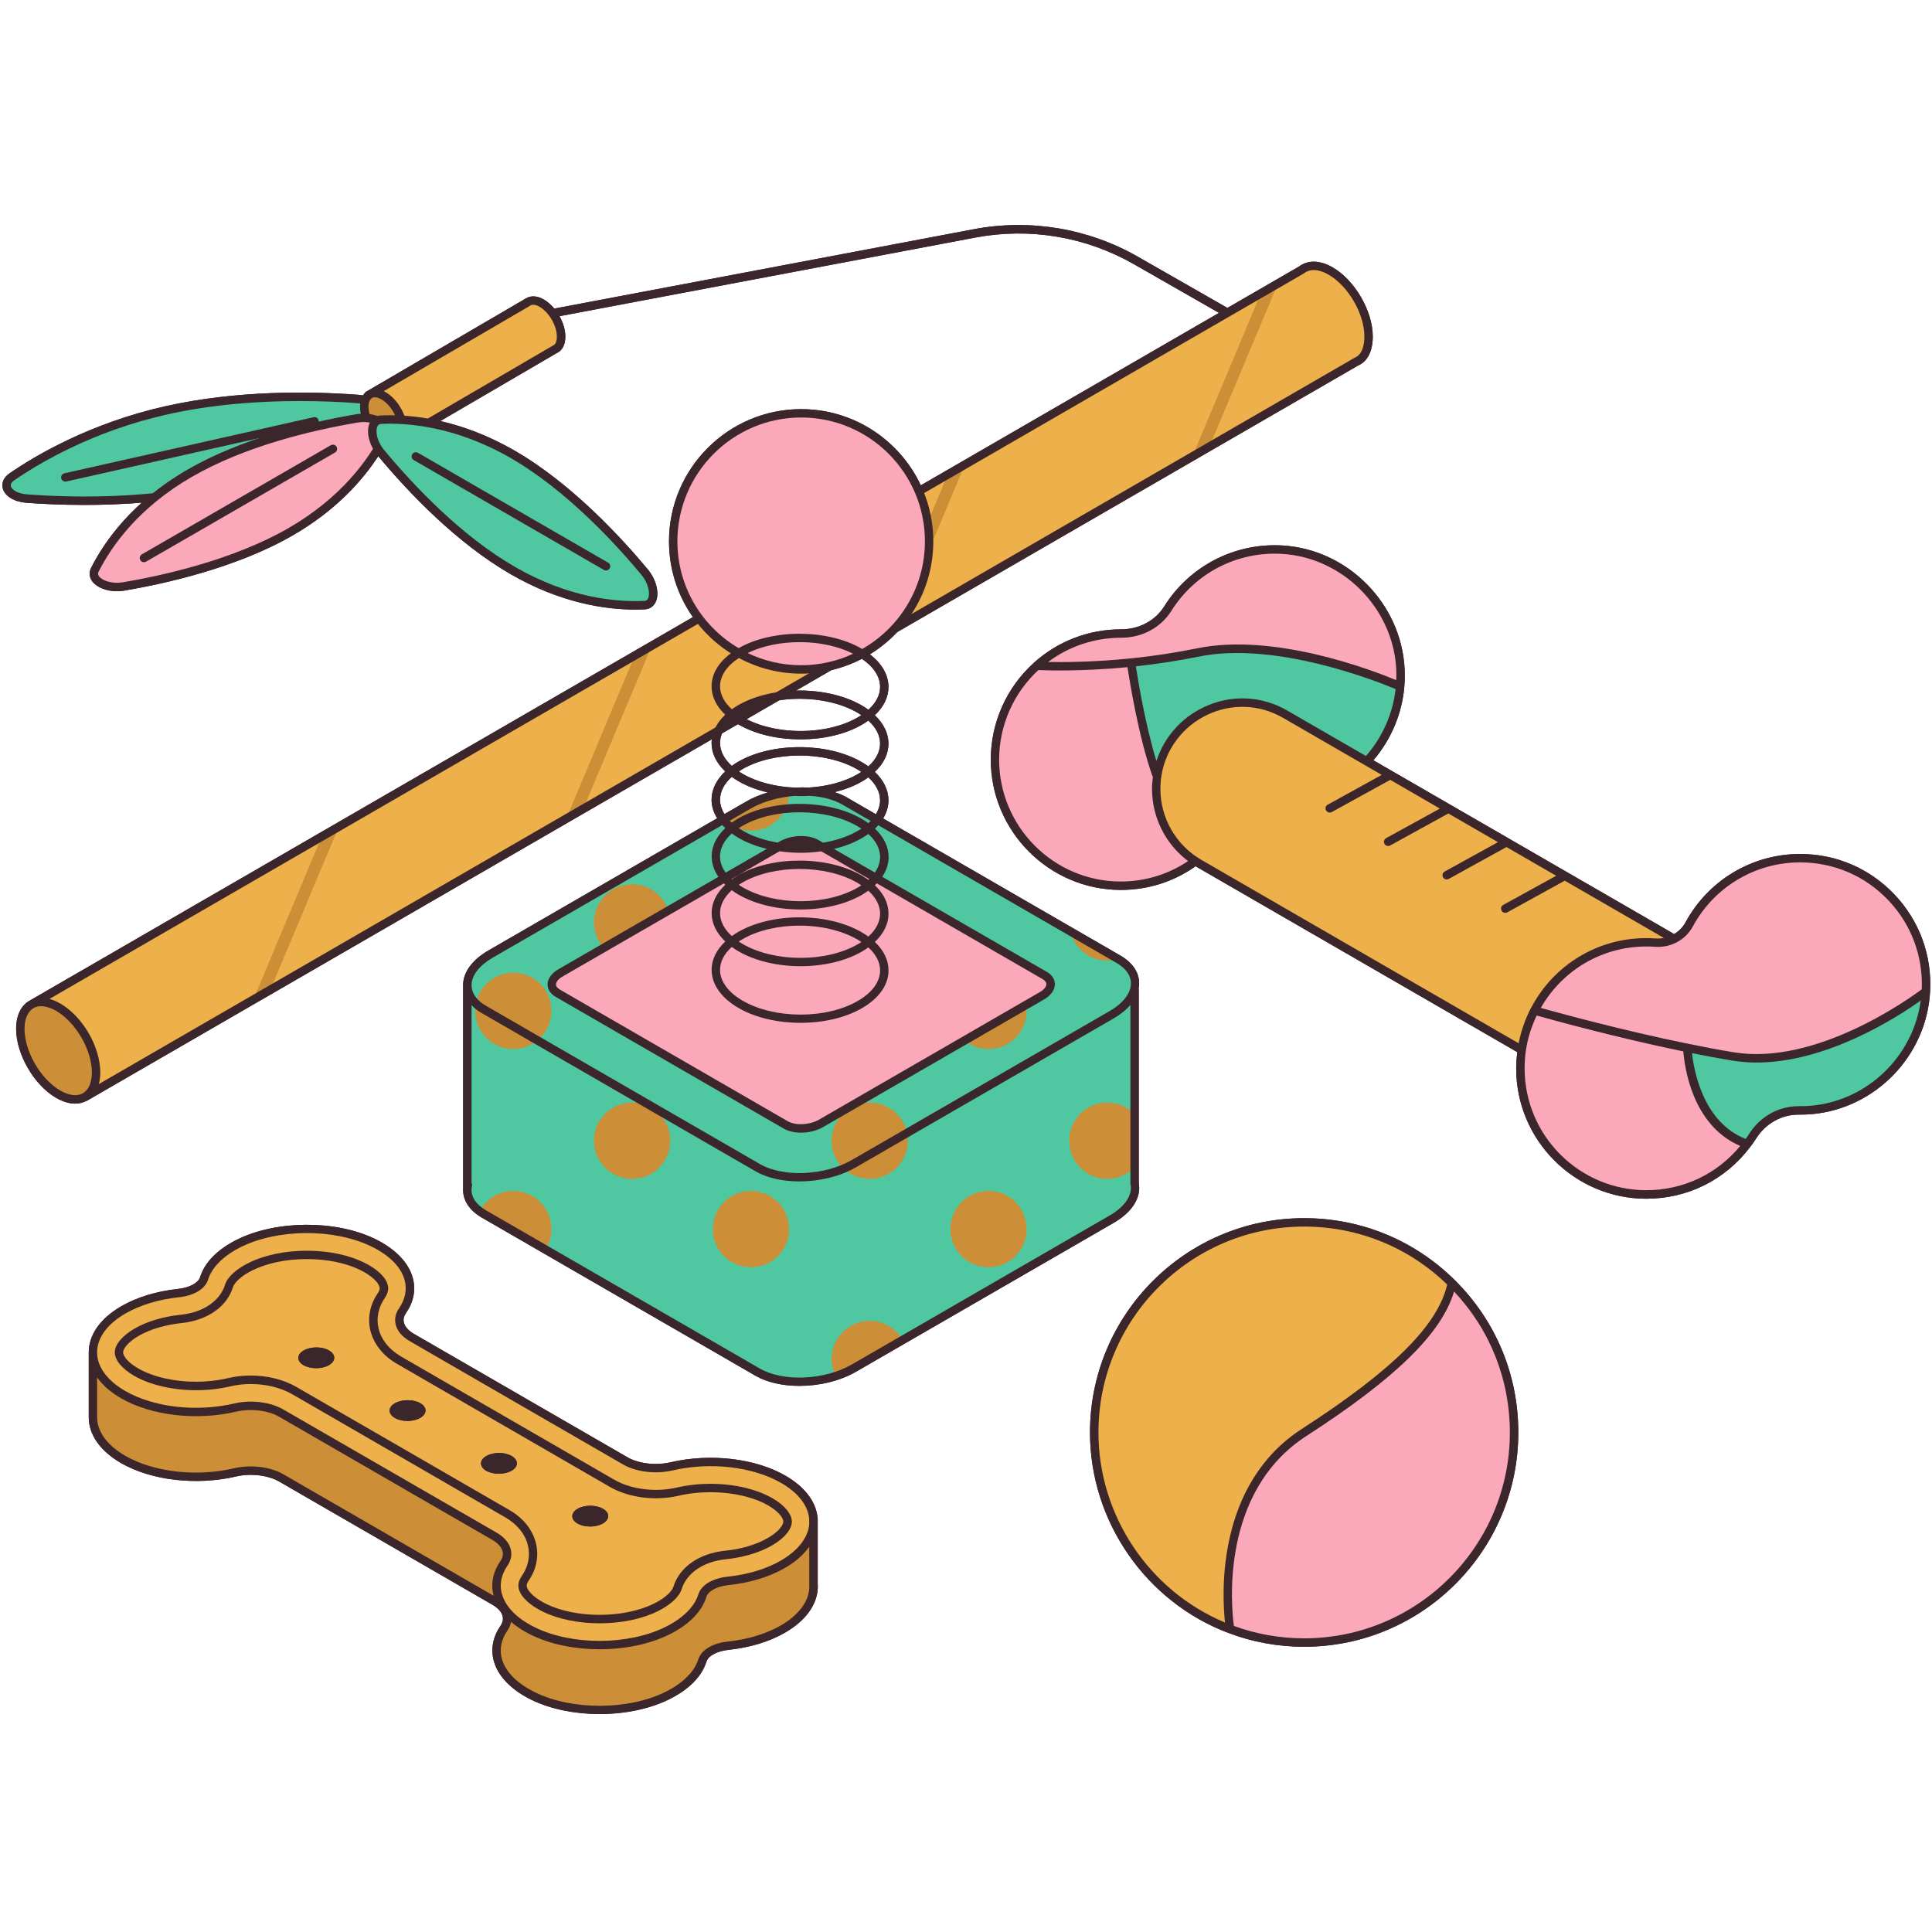 <svg xmlns="http://www.w3.org/2000/svg" xmlns:xlink="http://www.w3.org/1999/xlink" width="400" zoomAndPan="magnify" viewBox="0 0 300 300" height="400" preserveAspectRatio="xMidYMid meet" version="1.0"><defs><clipPath id="882bec6c24"><path d="M 13 190 L 127 190 L 127 266.316 L 13 266.316 Z M 13 190 " clip-rule="nonzero"/></clipPath><clipPath id="179f0d82ce"><path d="M 13 190 L 127 190 L 127 266.316 L 13 266.316 Z M 13 190 " clip-rule="nonzero"/></clipPath></defs><path fill="#3b272b" d="M 294.203 138.93 C 290.34 134.848 285.129 132.605 279.516 132.605 C 272.09 132.605 265.277 136.672 261.727 143.215 C 261.32 143.977 260.703 144.594 259.957 145.035 L 213.258 118.055 C 216 114.852 217.707 110.836 218.062 106.637 C 218.062 106.625 218.062 106.609 218.062 106.602 C 218.062 106.602 218.062 106.602 218.062 106.594 C 218.137 105.672 218.156 104.742 218.105 103.828 C 217.582 93.707 209.266 85.305 199.164 84.703 C 191.75 84.25 184.723 87.875 180.789 94.148 C 179.383 96.387 176.887 97.723 174.055 97.723 C 169.062 97.723 164.273 99.559 160.566 102.891 C 160.551 102.906 160.543 102.914 160.531 102.93 C 156.285 106.754 153.848 112.23 153.848 117.953 C 153.848 129.062 162.875 138.137 173.961 138.188 C 173.992 138.188 174.02 138.188 174.051 138.188 C 178.258 138.188 182.258 136.91 185.66 134.508 C 185.738 134.559 185.812 134.609 185.891 134.652 L 235.602 163.371 C 235.5 164.207 235.434 165.039 235.434 165.906 C 235.434 177.059 244.508 186.137 255.645 186.137 C 262.047 186.137 267.91 183.207 271.758 178.109 C 271.762 178.105 271.762 178.105 271.762 178.098 C 271.777 178.082 271.785 178.066 271.801 178.055 C 272.105 177.668 272.402 177.238 272.707 176.762 C 274.172 174.453 276.633 173.078 279.273 173.078 C 279.289 173.078 279.305 173.078 279.324 173.078 C 280.027 173.086 280.734 173.059 281.465 172.992 C 291.305 172.055 299.152 163.895 299.703 153.996 C 300.016 148.355 298.055 143.012 294.203 138.93 Z M 294.203 138.93 " fill-opacity="1" fill-rule="nonzero"/><path fill="#3b272b" d="M 176.82 183.672 C 176.82 183.66 176.828 183.652 176.828 183.637 L 176.828 153.664 C 176.828 153.613 176.812 153.566 176.801 153.523 C 177.199 151.527 176.199 149.668 173.984 148.383 L 137.133 127.086 C 137.672 126.199 137.961 125.258 137.961 124.27 C 137.961 122.672 137.215 121.16 135.84 119.859 C 137.215 118.57 137.961 117.059 137.961 115.469 C 137.961 113.871 137.215 112.359 135.84 111.059 C 137.215 109.77 137.961 108.258 137.961 106.668 C 137.961 104.793 136.938 103.035 135.074 101.605 C 136.633 100.648 138.055 99.484 139.312 98.156 L 210.879 56.77 C 212.352 56.137 213.164 54.531 213.164 52.25 C 213.164 48.316 210.379 43.508 206.953 41.535 C 205.145 40.488 203.418 40.352 202.055 41.156 L 201.719 41.383 L 190.594 47.816 L 176.676 39.855 C 168.984 35.457 159.949 33.945 151.242 35.586 L 86.066 47.918 C 85.594 47.352 85.059 46.863 84.469 46.523 C 83.461 45.926 82.445 45.855 81.656 46.34 L 57.215 60.617 L 56.844 60.828 C 56.742 60.887 56.668 60.973 56.617 61.066 C 56.523 61.168 56.445 61.285 56.371 61.402 C 56.125 61.352 55.871 61.312 55.602 61.301 C 48.047 60.738 36.711 60.602 25.645 63.086 C 13.953 65.727 5.492 70.738 1.488 73.496 C 0.582 74.121 0.195 74.98 0.434 75.852 C 0.77 77.062 2.215 77.934 4.121 78.074 C 6.406 78.246 9.508 78.406 13.098 78.406 C 15.836 78.406 18.859 78.305 22.023 78.051 C 18.027 81.645 15.586 85.332 14.137 88.195 C 13.797 88.879 13.859 89.633 14.324 90.266 C 15.027 91.223 16.547 91.805 18.164 91.805 C 18.535 91.805 18.91 91.773 19.289 91.711 C 25.254 90.707 36.582 88.262 45.48 83.125 C 52.117 79.285 56.227 74.695 58.738 70.84 C 63.492 76.539 70.879 84.297 79.289 89.16 C 86.988 93.605 93.867 94.664 98.672 94.664 C 99.18 94.664 99.668 94.648 100.129 94.629 C 100.898 94.594 101.523 94.156 101.844 93.438 C 102.43 92.102 101.91 90.004 100.602 88.434 C 96.727 83.766 88.891 75.16 79.941 69.996 C 75.77 67.586 71.852 66.18 68.375 65.387 L 86.453 54.828 C 86.973 54.598 87.785 53.965 87.785 52.242 C 87.785 51.215 87.438 50.102 86.879 49.102 L 151.48 36.887 C 159.883 35.297 168.598 36.762 176.031 41.004 L 189.289 48.586 L 142.988 75.363 C 139.711 68.387 132.621 63.535 124.414 63.535 C 113.098 63.535 103.891 72.75 103.891 84.07 C 103.891 88.441 105.27 92.492 107.605 95.828 L 4.773 155.281 L 4.719 155.316 C 3.309 156.031 2.504 157.629 2.504 159.754 C 2.504 163.684 5.281 168.488 8.707 170.473 C 9.746 171.066 10.754 171.371 11.676 171.371 C 12.285 171.371 12.859 171.234 13.375 170.965 C 13.441 170.953 13.504 170.922 13.57 170.887 L 13.621 170.855 L 110.531 114.809 C 110.508 114.996 110.492 115.191 110.492 115.383 C 110.492 116.977 111.242 118.488 112.613 119.789 C 111.242 121.082 110.492 122.59 110.492 124.184 C 110.492 125.191 110.797 126.156 111.363 127.062 L 75.895 147.562 C 73.402 148.992 71.988 150.867 71.914 152.805 C 71.914 152.82 71.914 152.828 71.914 152.844 L 71.914 184.574 C 71.914 184.582 71.914 184.582 71.914 184.582 C 71.836 186.352 72.867 187.949 74.82 189.074 L 117.32 213.633 C 119.145 214.688 121.582 215.203 124.129 215.203 C 127.191 215.203 130.406 214.461 132.918 213.008 L 172.918 189.895 C 175.82 188.227 177.266 185.91 176.82 183.672 Z M 123.453 122.301 C 120.5 122.184 117.598 121.48 115.34 120.172 C 115.125 120.051 114.922 119.91 114.719 119.781 C 114.898 119.656 115.078 119.543 115.281 119.426 C 117.73 118.016 120.938 117.312 124.152 117.312 C 127.395 117.312 130.645 118.031 133.129 119.461 C 133.344 119.586 133.547 119.723 133.75 119.855 C 133.57 119.977 133.391 120.094 133.188 120.211 C 131.066 121.43 128.375 122.121 125.602 122.285 C 124.891 122.25 124.172 122.258 123.453 122.301 Z M 136.66 124.27 C 136.66 125.008 136.43 125.742 136.008 126.434 L 131.496 123.824 C 130.922 123.492 130.277 123.223 129.594 123 C 131.141 122.621 132.582 122.074 133.84 121.352 C 134.195 121.145 134.52 120.93 134.832 120.703 C 136.016 121.777 136.66 123.004 136.66 124.27 Z M 136.66 106.66 C 136.66 107.922 136.016 109.145 134.84 110.211 C 134.516 109.973 134.164 109.738 133.781 109.52 C 130.98 107.902 127.266 107.148 123.605 107.234 L 129.113 104.047 C 130.77 103.652 132.359 103.066 133.832 102.297 C 135.66 103.547 136.66 105.07 136.66 106.66 Z M 120.996 108.746 C 122.031 108.59 123.09 108.504 124.156 108.504 C 127.402 108.504 130.652 109.223 133.137 110.652 C 133.352 110.777 133.555 110.914 133.758 111.047 C 133.578 111.168 133.395 111.285 133.191 111.402 C 128.477 114.125 120.895 114.211 115.93 111.672 Z M 111.809 115.367 C 111.809 114.859 111.914 114.363 112.113 113.879 L 114.594 112.441 C 114.621 112.461 114.66 112.477 114.688 112.5 C 117.344 114.039 120.836 114.801 124.316 114.801 C 127.773 114.801 131.219 114.047 133.84 112.527 C 134.195 112.324 134.52 112.105 134.832 111.883 C 136.016 112.957 136.66 114.184 136.66 115.453 C 136.66 116.719 136.016 117.938 134.84 119.004 C 134.516 118.766 134.164 118.531 133.781 118.316 C 128.484 115.258 119.891 115.242 114.629 118.277 C 114.273 118.48 113.949 118.699 113.637 118.926 C 112.445 117.863 111.809 116.637 111.809 115.367 Z M 113.629 120.625 C 113.953 120.863 114.305 121.094 114.688 121.312 C 116.023 122.09 117.578 122.664 119.23 123.051 C 118.039 123.406 116.91 123.863 115.895 124.449 L 112.496 126.41 C 112.055 125.699 111.809 124.945 111.809 124.176 C 111.809 122.91 112.445 121.691 113.629 120.625 Z M 113.629 120.625 " fill-opacity="1" fill-rule="nonzero"/><path fill="#3b272b" d="M 202.504 189.156 C 184.172 189.156 169.254 204.086 169.254 222.434 C 169.254 236.207 177.902 248.727 190.777 253.578 C 190.777 253.578 190.777 253.578 190.785 253.578 C 190.785 253.578 190.785 253.578 190.789 253.578 C 194.527 254.992 198.469 255.707 202.512 255.707 C 220.848 255.707 235.762 240.777 235.762 222.426 C 235.762 213.473 232.258 205.074 225.906 198.785 C 219.637 192.574 211.328 189.156 202.504 189.156 Z M 202.504 189.156 " fill-opacity="1" fill-rule="nonzero"/><g clip-path="url(#882bec6c24)"><path fill="#3b272b" d="M 126.965 235.793 C 126.77 233.262 125.008 230.902 121.98 229.152 C 117.309 226.449 110.305 225.629 104.145 227.059 C 101.812 227.598 99.172 227.285 97.41 226.273 L 64.305 207.141 C 63.426 206.633 62.859 205.996 62.707 205.332 C 62.598 204.855 62.707 204.375 63.035 203.902 C 64.223 202.191 64.594 200.309 64.105 198.473 C 63.469 196.055 61.352 193.875 58.137 192.336 C 52.016 189.402 42.836 189.477 36.777 192.504 C 33.758 194.012 31.785 196.023 31.066 198.328 C 30.789 199.211 29.398 199.961 27.672 200.141 C 24.332 200.496 21.285 201.422 18.852 202.82 C 15.531 204.746 13.73 207.332 13.781 210.117 L 13.781 220 C 13.75 222.738 15.531 225.297 18.797 227.184 C 23.469 229.883 30.473 230.703 36.641 229.273 C 38.91 228.738 41.617 229.055 43.359 230.059 L 76.465 249.184 C 77.016 249.504 77.438 249.867 77.723 250.266 C 78.215 250.965 78.223 251.719 77.734 252.43 C 76.555 254.137 76.184 256.012 76.66 257.848 C 77.293 260.258 79.406 262.438 82.59 263.977 C 85.602 265.43 89.355 266.156 93.121 266.156 C 96.988 266.156 100.863 265.383 103.941 263.852 C 106.996 262.336 108.984 260.309 109.703 258 C 109.977 257.113 111.379 256.375 113.105 256.191 C 116.445 255.836 119.484 254.914 121.91 253.512 C 124.992 251.727 126.793 249.328 126.973 246.766 C 127.004 246.484 126.996 246.191 126.973 245.902 L 126.973 235.832 C 126.961 235.816 126.965 235.801 126.965 235.793 Z M 126.965 235.793 " fill-opacity="1" fill-rule="nonzero"/></g><path fill="#edb04a" d="M 210.586 56.172 L 13.293 170.277 L 13.289 170.27 C 14.297 169.637 14.922 168.352 14.922 166.543 C 14.922 162.812 12.285 158.266 9.035 156.395 C 7.527 155.52 6.152 155.375 5.117 155.84 L 202.047 41.941 L 202.418 41.695 C 203.492 41.055 204.977 41.141 206.617 42.094 C 209.871 43.965 212.504 48.52 212.504 52.242 C 212.512 54.285 211.836 55.648 210.586 56.172 Z M 82.016 46.887 L 81.82 47.016 L 57.539 61.184 C 58.07 60.938 58.766 61.008 59.543 61.453 C 61.199 62.402 62.527 64.711 62.527 66.602 C 62.527 67.609 62.148 68.293 61.555 68.574 L 61.559 68.582 L 86.148 54.227 C 86.777 53.965 87.125 53.27 87.125 52.23 C 87.125 50.336 85.785 48.031 84.137 47.082 C 83.309 46.594 82.547 46.559 82.016 46.887 Z M 82.016 46.887 " fill-opacity="1" fill-rule="nonzero"/><path fill="#4fc8a2" d="M 55.551 61.953 C 58.367 62.164 59.68 64.086 57.859 65.336 C 53.484 68.355 45.254 73.105 33.934 75.648 C 22.605 78.195 10.957 77.926 4.164 77.418 C 1.352 77.215 0.035 75.293 1.859 74.035 C 6.234 71.023 14.469 66.281 25.785 63.723 C 37.113 61.184 48.766 61.453 55.551 61.953 Z M 55.551 61.953 " fill-opacity="1" fill-rule="nonzero"/><path fill="#3b272b" d="M 59.289 63.535 C 58.961 62.324 57.52 61.445 55.602 61.301 C 48.047 60.738 36.711 60.602 25.645 63.086 C 13.953 65.727 5.492 70.738 1.488 73.496 C 0.582 74.121 0.195 74.98 0.434 75.852 C 0.77 77.062 2.215 77.934 4.121 78.074 C 6.406 78.246 9.508 78.406 13.098 78.406 C 19.203 78.406 26.719 77.941 34.078 76.285 C 45.785 73.656 54.238 68.633 58.23 65.875 C 59.137 65.258 59.52 64.398 59.289 63.535 Z M 57.488 64.801 C 53.57 67.508 45.277 72.43 33.789 75.008 C 22.266 77.609 10.312 77.223 4.211 76.766 C 2.75 76.656 1.836 76.055 1.691 75.504 C 1.582 75.109 1.922 74.777 2.227 74.574 C 6.152 71.871 14.457 66.949 25.93 64.363 C 33.047 62.766 40.281 62.273 46.523 62.273 C 49.855 62.273 52.91 62.41 55.508 62.605 C 56.973 62.715 57.883 63.332 58.035 63.875 C 58.137 64.262 57.793 64.59 57.488 64.801 Z M 57.488 64.801 " fill-opacity="1" fill-rule="nonzero"/><path fill="#3b272b" d="M 48.695 64.785 L 10 73.492 C 9.652 73.57 9.426 73.918 9.508 74.273 C 9.57 74.578 9.848 74.781 10.145 74.781 C 10.195 74.781 10.238 74.777 10.289 74.77 L 48.984 66.062 C 49.332 65.984 49.559 65.633 49.477 65.277 C 49.398 64.922 49.051 64.703 48.695 64.785 Z M 48.695 64.785 " fill-opacity="1" fill-rule="nonzero"/><path fill="#cc8e36" d="M 41.98 153.691 L 39.332 155.223 L 49.965 129.902 L 52.613 128.371 Z M 101.211 100.262 L 98.562 101.797 L 87.934 127.109 L 90.582 125.574 Z M 149.82 72.148 L 147.168 73.68 L 136.539 98.992 L 139.188 97.461 Z M 198.426 44.039 L 195.777 45.57 L 185.152 70.883 L 187.801 69.352 Z M 3.156 159.746 C 3.156 163.473 5.789 168.023 9.035 169.898 C 10.703 170.855 12.215 170.938 13.289 170.27 C 14.297 169.637 14.922 168.352 14.922 166.543 C 14.922 162.812 12.285 158.266 9.035 156.395 C 7.527 155.52 6.152 155.375 5.117 155.84 C 3.918 156.387 3.156 157.742 3.156 159.746 Z M 59.543 61.453 C 61.199 62.402 62.527 64.711 62.527 66.602 C 62.527 67.609 62.148 68.293 61.555 68.574 C 61.016 68.82 60.312 68.75 59.535 68.305 C 57.887 67.355 56.555 65.047 56.555 63.152 C 56.555 62.141 56.93 61.457 57.531 61.184 C 58.07 60.938 58.766 61.008 59.543 61.453 Z M 59.543 61.453 " fill-opacity="1" fill-rule="nonzero"/><path fill="#3b272b" d="M 206.953 41.527 C 205.145 40.48 203.418 40.344 202.055 41.148 L 201.719 41.375 L 190.594 47.809 L 176.676 39.855 C 168.984 35.457 159.949 33.945 151.242 35.586 L 86.066 47.918 C 85.594 47.352 85.059 46.863 84.469 46.523 C 83.461 45.926 82.445 45.855 81.656 46.34 L 57.215 60.617 L 56.844 60.828 C 56.742 60.887 56.668 60.973 56.617 61.066 C 56.16 61.555 55.906 62.277 55.906 63.152 C 55.906 65.285 57.359 67.797 59.223 68.879 C 59.797 69.207 60.363 69.375 60.895 69.375 C 60.988 69.375 61.074 69.359 61.168 69.344 C 61.227 69.359 61.285 69.375 61.352 69.375 C 61.457 69.375 61.574 69.344 61.676 69.285 L 86.453 54.82 C 86.973 54.59 87.785 53.957 87.785 52.238 C 87.785 51.207 87.438 50.094 86.879 49.094 L 151.48 36.879 C 159.883 35.289 168.598 36.754 176.031 40.996 L 189.289 48.578 L 4.773 155.281 L 4.719 155.316 C 3.309 156.031 2.504 157.629 2.504 159.754 C 2.504 163.684 5.281 168.488 8.707 170.473 C 9.746 171.066 10.754 171.371 11.676 171.371 C 12.285 171.371 12.859 171.234 13.375 170.965 C 13.441 170.953 13.504 170.922 13.57 170.887 L 13.621 170.855 L 210.879 56.754 C 212.352 56.121 213.164 54.516 213.164 52.238 C 213.164 48.309 210.379 43.5 206.953 41.527 Z M 61.285 67.988 C 60.938 68.152 60.43 68.066 59.875 67.746 C 58.434 66.91 57.219 64.805 57.219 63.152 C 57.219 62.453 57.438 61.953 57.816 61.777 L 57.824 61.77 C 57.934 61.719 58.062 61.691 58.207 61.691 C 58.504 61.691 58.852 61.801 59.223 62.012 C 60.66 62.84 61.879 64.938 61.879 66.594 C 61.871 67.305 61.656 67.805 61.285 67.988 Z M 85.906 53.633 L 63.164 66.898 C 63.172 66.797 63.18 66.703 63.18 66.602 C 63.18 64.465 61.727 61.953 59.863 60.887 C 59.77 60.836 59.672 60.785 59.586 60.738 L 82.176 47.555 L 82.344 47.438 C 82.691 47.227 83.223 47.305 83.801 47.648 C 85.246 48.484 86.465 50.582 86.465 52.23 C 86.48 52.664 86.406 53.422 85.906 53.633 Z M 12.938 169.719 C 12.031 170.277 10.762 170.145 9.363 169.34 C 6.301 167.566 3.809 163.27 3.809 159.754 C 3.809 158.148 4.355 156.973 5.297 156.488 C 5.312 156.48 5.328 156.48 5.332 156.473 L 5.406 156.43 C 6.285 156.051 7.453 156.242 8.707 156.961 C 11.77 158.73 14.266 163.031 14.266 166.543 C 14.266 168.055 13.797 169.18 12.938 169.719 Z M 210.332 55.562 L 210.297 55.578 L 15.348 168.336 C 15.492 167.793 15.574 167.199 15.574 166.543 C 15.574 162.543 12.844 157.836 9.363 155.828 C 8.789 155.5 8.223 155.262 7.68 155.113 L 202.418 42.484 L 202.758 42.254 C 203.664 41.715 204.922 41.852 206.301 42.652 C 209.363 44.422 211.859 48.723 211.859 52.238 C 211.859 53.473 211.59 55.047 210.332 55.562 Z M 210.332 55.562 " fill-opacity="1" fill-rule="nonzero"/><path fill="#fca8bb" d="M 55.422 64.965 C 58.148 64.5 60.676 65.969 59.883 67.543 C 57.961 71.328 53.73 77.586 45.145 82.555 C 36.559 87.504 25.727 89.961 19.172 91.055 C 16.445 91.52 13.918 90.055 14.711 88.484 C 16.633 84.695 20.863 78.438 29.449 73.477 C 38.035 68.516 48.875 66.078 55.422 64.965 Z M 55.422 64.965 " fill-opacity="1" fill-rule="nonzero"/><path fill="#3b272b" d="M 60.277 65.766 C 59.406 64.59 57.32 63.977 55.312 64.328 C 48.004 65.562 37.527 68.059 29.121 72.918 C 20.652 77.805 16.293 83.926 14.129 88.195 C 13.789 88.879 13.852 89.633 14.316 90.266 C 15.023 91.223 16.539 91.805 18.156 91.805 C 18.527 91.805 18.902 91.773 19.281 91.711 C 25.246 90.707 36.574 88.262 45.473 83.125 C 53.934 78.23 58.293 72.117 60.465 67.848 C 60.812 67.152 60.746 66.395 60.277 65.766 Z M 59.305 67.254 C 57.215 71.363 53.004 77.254 44.824 81.988 C 36.109 87.02 24.949 89.43 19.07 90.418 C 17.395 90.699 15.879 90.168 15.379 89.488 C 15.152 89.184 15.219 88.949 15.305 88.781 C 17.387 84.672 21.598 78.777 29.789 74.051 C 38.027 69.285 48.34 66.832 55.543 65.613 C 55.855 65.562 56.168 65.531 56.465 65.531 C 57.75 65.531 58.832 65.988 59.238 66.543 C 59.406 66.781 59.426 67 59.305 67.254 Z M 59.305 67.254 " fill-opacity="1" fill-rule="nonzero"/><path fill="#3b272b" d="M 51.363 69.133 L 22.023 86.082 C 21.711 86.262 21.605 86.664 21.785 86.977 C 21.91 87.184 22.125 87.301 22.352 87.301 C 22.461 87.301 22.578 87.273 22.68 87.215 L 52.023 70.266 C 52.336 70.086 52.445 69.688 52.266 69.375 C 52.074 69.062 51.676 68.953 51.363 69.133 Z M 51.363 69.133 " fill-opacity="1" fill-rule="nonzero"/><path fill="#4fc8a2" d="M 100.094 88.84 C 101.863 90.969 101.863 93.879 100.094 93.961 C 95.836 94.156 88.258 93.574 79.609 88.578 C 70.973 83.582 63.395 75.414 59.137 70.289 C 57.367 68.16 57.367 65.25 59.137 65.168 C 63.395 64.965 70.973 65.555 79.609 70.551 C 88.258 75.547 95.836 83.707 100.094 88.84 Z M 100.094 88.84 " fill-opacity="1" fill-rule="nonzero"/><path fill="#3b272b" d="M 100.594 88.418 C 96.719 83.75 88.883 75.145 79.934 69.984 C 71.402 65.047 63.891 64.289 59.102 64.516 C 58.332 64.551 57.707 64.988 57.387 65.707 C 56.801 67.043 57.32 69.141 58.629 70.711 C 63.375 76.418 70.812 84.25 79.273 89.145 C 86.973 93.59 93.852 94.648 98.656 94.648 C 99.164 94.648 99.652 94.637 100.117 94.613 C 100.887 94.578 101.508 94.141 101.828 93.422 C 102.422 92.086 101.902 89.98 100.594 88.418 Z M 100.645 92.895 C 100.523 93.168 100.348 93.293 100.066 93.309 C 95.434 93.516 88.18 92.77 79.941 88.012 C 71.648 83.223 64.324 75.504 59.645 69.875 C 58.555 68.574 58.258 67.008 58.594 66.238 C 58.715 65.961 58.891 65.836 59.172 65.824 C 62.945 65.641 70.586 66.09 79.289 71.117 C 88.062 76.176 95.777 84.652 99.594 89.254 C 100.684 90.562 100.98 92.129 100.645 92.895 Z M 100.645 92.895 " fill-opacity="1" fill-rule="nonzero"/><path fill="#3b272b" d="M 94.426 87.367 L 64.898 70.309 C 64.586 70.129 64.188 70.238 64.004 70.551 C 63.824 70.863 63.934 71.262 64.246 71.441 L 93.773 88.5 C 93.875 88.559 93.992 88.586 94.102 88.586 C 94.324 88.586 94.543 88.469 94.668 88.262 C 94.848 87.949 94.738 87.547 94.426 87.367 Z M 94.426 87.367 " fill-opacity="1" fill-rule="nonzero"/><path fill="#4fc8a2" d="M 185.988 101.316 C 199.441 98.551 217.41 106.586 217.41 106.586 C 217.031 111.074 215.137 115.121 212.258 118.227 L 199.594 110.914 C 191.363 106.152 181.203 111.293 179.73 120.246 L 179.551 120.211 C 177.066 113.137 175.637 102.891 175.637 102.891 C 178.809 102.566 182.328 102.062 185.988 101.316 Z M 262.016 162.719 C 262.016 162.719 262.387 174.582 271.293 177.641 C 271.605 177.238 271.895 176.824 272.164 176.398 C 273.73 173.93 276.422 172.398 279.34 172.41 C 280.023 172.418 280.703 172.391 281.406 172.332 C 290.949 171.422 298.52 163.531 299.055 153.953 C 299.055 153.953 283.191 166.371 269.094 164.039 C 266.77 163.66 264.391 163.203 262.016 162.719 Z M 172.59 189.328 L 132.59 212.441 C 128.164 215 121.473 215.273 117.648 213.066 L 75.145 188.508 C 73.34 187.465 72.488 186.047 72.57 184.574 L 72.57 152.848 C 72.629 151.195 73.867 149.473 76.219 148.121 L 116.219 125.008 C 120.645 122.453 127.336 122.176 131.168 124.387 L 173.664 148.941 C 175.789 150.176 176.59 151.918 176.117 153.656 L 176.176 153.656 L 176.176 183.629 L 176.152 183.652 C 176.617 185.57 175.398 187.719 172.59 189.328 Z M 86.617 154.242 L 121.988 174.676 C 123.391 175.496 125.84 175.395 127.453 174.453 L 161.793 154.621 C 163.41 153.676 163.578 152.27 162.184 151.461 L 126.812 131.027 C 125.414 130.207 122.961 130.309 121.352 131.254 L 87.016 151.086 C 85.391 152.02 85.219 153.438 86.617 154.242 Z M 86.617 154.242 " fill-opacity="1" fill-rule="nonzero"/><path fill="#fca8bb" d="M 217.453 103.871 C 217.496 104.793 217.48 105.703 217.41 106.586 C 217.41 106.586 199.441 98.555 185.988 101.316 C 182.328 102.062 178.809 102.566 175.633 102.883 C 175.633 102.883 177.055 113.129 179.543 120.203 L 179.723 120.238 C 179.602 120.973 179.543 121.719 179.543 122.496 C 179.543 124.887 180.18 127.188 181.336 129.184 C 182.379 131 183.848 132.57 185.652 133.723 C 182.395 136.133 178.34 137.551 173.961 137.535 C 163.141 137.492 154.492 128.77 154.492 117.953 C 154.492 112.164 157.004 106.957 160.996 103.379 C 164.457 100.262 169.043 98.375 174.051 98.375 C 174.07 98.375 174.086 98.375 174.105 98.375 C 177.023 98.375 179.781 96.98 181.344 94.496 C 185 88.668 191.648 84.898 199.129 85.355 C 208.969 85.949 216.945 94.004 217.453 103.871 Z M 279.516 133.258 C 272.074 133.258 265.617 137.41 262.301 143.52 C 261.762 144.527 260.938 145.305 259.957 145.793 C 259.078 146.227 258.09 146.438 257.082 146.363 C 256.609 146.328 256.133 146.309 255.652 146.309 C 248.086 146.309 241.523 150.605 238.281 156.902 C 238.273 156.902 238.273 156.902 238.273 156.902 C 237.316 158.754 236.648 160.777 236.312 162.898 C 236.168 163.879 236.09 164.867 236.09 165.883 C 236.09 176.688 244.848 185.461 255.645 185.461 C 262.047 185.461 267.73 182.383 271.285 177.633 C 262.379 174.574 262.012 162.711 262.012 162.711 C 264.383 163.195 266.77 163.652 269.086 164.031 C 283.188 166.363 299.051 153.945 299.051 153.945 C 299.672 142.633 290.688 133.258 279.516 133.258 Z M 126.812 131.027 C 125.414 130.207 122.961 130.309 121.352 131.254 L 87.016 151.086 C 85.391 152.027 85.219 153.438 86.617 154.242 L 121.988 174.676 C 123.391 175.496 125.84 175.395 127.453 174.453 L 161.793 154.621 C 163.41 153.676 163.578 152.27 162.184 151.461 Z M 124.406 64.176 C 135.383 64.176 144.273 73.086 144.273 84.055 C 144.273 95.043 135.383 103.945 124.406 103.945 C 113.426 103.945 104.535 95.035 104.535 84.055 C 104.535 73.086 113.426 64.176 124.406 64.176 Z M 202.504 222.426 C 187.367 232.215 191.008 252.961 191.008 252.961 C 194.586 254.312 198.453 255.051 202.504 255.051 C 220.508 255.051 235.102 240.449 235.102 222.426 C 235.102 213.359 231.406 205.16 225.434 199.25 C 224.156 205.652 217.648 212.637 202.504 222.426 Z M 202.504 222.426 " fill-opacity="1" fill-rule="nonzero"/><path fill="#edb04a" d="M 259.957 145.797 C 259.078 146.234 258.09 146.445 257.082 146.371 C 256.609 146.336 256.133 146.312 255.652 146.312 C 248.086 146.312 241.523 150.613 238.281 156.91 C 238.273 156.91 238.273 156.91 238.273 156.91 C 237.316 158.762 236.648 160.785 236.312 162.906 L 236.09 162.883 L 186.219 134.07 C 186.023 133.961 185.836 133.84 185.645 133.707 C 183.848 132.555 182.371 130.977 181.328 129.172 C 180.176 127.172 179.535 124.871 179.535 122.484 C 179.535 121.707 179.602 120.957 179.719 120.223 C 181.199 111.27 191.352 106.137 199.578 110.895 L 212.242 118.207 L 242.988 135.973 Z M 202.504 189.809 C 184.5 189.809 169.906 204.418 169.906 222.434 C 169.906 236.406 178.672 248.32 191 252.969 C 191 252.969 187.367 232.223 202.496 222.434 C 217.633 212.645 224.145 205.66 225.43 199.258 C 219.551 193.402 211.445 189.809 202.504 189.809 Z M 121.656 229.719 C 116.965 227.008 110.094 226.348 104.289 227.699 C 101.801 228.273 98.961 227.922 97.082 226.84 L 63.984 207.707 C 62.082 206.617 61.504 204.977 62.504 203.527 C 65.008 199.91 63.461 195.605 57.859 192.918 C 51.887 190.055 42.984 190.129 37.074 193.078 C 34.121 194.559 32.328 196.488 31.699 198.508 C 31.336 199.676 29.77 200.57 27.75 200.781 C 24.617 201.113 21.617 201.98 19.188 203.375 C 15.973 205.23 14.391 207.672 14.441 210.105 C 14.492 212.441 16.051 214.766 19.129 216.547 C 23.816 219.246 30.688 219.914 36.496 218.562 C 38.977 217.984 41.809 218.332 43.695 219.422 L 76.793 238.547 C 78.695 239.637 79.266 241.285 78.273 242.738 C 76.699 245.004 76.719 247.551 78.367 249.801 C 79.316 251.117 80.82 252.32 82.875 253.316 C 88.816 256.191 97.734 256.141 103.648 253.191 C 106.641 251.711 108.445 249.773 109.078 247.738 C 109.441 246.57 111.016 245.684 113.035 245.469 C 116.16 245.141 119.156 244.277 121.582 242.883 C 124.559 241.16 126.141 238.945 126.32 236.695 L 126.32 235.832 C 126.141 233.609 124.586 231.41 121.656 229.719 Z M 89.672 236.566 C 88.594 235.941 88.594 234.922 89.688 234.285 C 90.777 233.652 92.539 233.652 93.629 234.285 C 94.711 234.91 94.711 235.926 93.613 236.566 C 92.527 237.188 90.754 237.188 89.672 236.566 Z M 79.441 228.367 C 78.344 229 76.582 229 75.492 228.375 C 74.414 227.742 74.418 226.727 75.508 226.094 C 76.598 225.461 78.367 225.453 79.449 226.086 C 80.535 226.719 80.531 227.734 79.441 228.367 Z M 47.148 209.707 C 48.238 209.074 50.008 209.066 51.09 209.699 C 52.176 210.328 52.168 211.348 51.082 211.977 C 49.984 212.609 48.223 212.609 47.133 211.984 C 46.047 211.359 46.051 210.336 47.148 209.707 Z M 61.32 217.895 C 62.418 217.266 64.18 217.266 65.27 217.887 C 66.352 218.52 66.344 219.535 65.254 220.168 C 64.164 220.801 62.395 220.809 61.312 220.176 C 60.227 219.551 60.23 218.527 61.32 217.895 Z M 61.32 217.895 " fill-opacity="1" fill-rule="nonzero"/><path fill="#cc8e36" d="M 116.219 125.008 C 118.055 123.949 120.277 123.289 122.523 123.027 C 122.523 123.043 122.523 123.051 122.523 123.062 C 122.523 126.34 119.875 128.988 116.605 128.988 C 114.949 128.988 113.461 128.312 112.387 127.219 Z M 98.148 137.309 C 94.875 137.309 92.227 139.961 92.227 143.234 C 92.227 144.762 92.809 146.141 93.75 147.191 L 103.781 141.398 C 103.012 139.023 100.785 137.309 98.148 137.309 Z M 171.945 149.168 C 172.523 149.168 173.09 149.082 173.621 148.922 L 166.191 144.629 C 166.82 147.23 169.152 149.168 171.945 149.168 Z M 79.703 162.891 C 82.977 162.891 85.625 160.234 85.625 156.965 C 85.625 153.699 82.977 151.043 79.703 151.043 C 76.43 151.043 73.781 153.699 73.781 156.965 C 73.781 160.234 76.43 162.891 79.703 162.891 Z M 153.496 162.891 C 156.77 162.891 159.418 160.234 159.418 156.965 C 159.418 156.652 159.391 156.344 159.34 156.043 L 149.77 161.57 C 150.789 162.391 152.082 162.891 153.496 162.891 Z M 92.227 177.133 C 92.227 180.406 94.875 183.055 98.148 183.055 C 101.422 183.055 104.07 180.398 104.07 177.133 C 104.07 173.863 101.422 171.207 98.148 171.207 C 94.883 171.207 92.227 173.855 92.227 177.133 Z M 129.129 177.133 C 129.129 180.406 131.777 183.055 135.051 183.055 C 138.324 183.055 140.973 180.398 140.973 177.133 C 140.973 173.863 138.324 171.207 135.051 171.207 C 131.777 171.207 129.129 173.855 129.129 177.133 Z M 171.945 171.207 C 168.672 171.207 166.023 173.863 166.023 177.133 C 166.023 180.398 168.672 183.055 171.945 183.055 C 173.605 183.055 175.102 182.375 176.176 181.277 L 176.176 172.984 C 175.102 171.887 173.605 171.207 171.945 171.207 Z M 84.695 194.035 C 85.281 193.113 85.625 192.023 85.625 190.855 C 85.625 187.578 82.977 184.93 79.703 184.93 C 77.438 184.93 75.465 186.207 74.469 188.082 C 74.68 188.234 74.898 188.379 75.137 188.516 Z M 116.605 184.93 C 113.332 184.93 110.684 187.578 110.684 190.855 C 110.684 194.129 113.332 196.781 116.605 196.781 C 119.875 196.781 122.523 194.129 122.523 190.855 C 122.523 187.578 119.871 184.93 116.605 184.93 Z M 153.496 196.781 C 156.77 196.781 159.418 194.129 159.418 190.855 C 159.418 187.578 156.77 184.93 153.496 184.93 C 150.227 184.93 147.578 187.578 147.578 190.855 C 147.578 194.129 150.227 196.781 153.496 196.781 Z M 140.176 208.062 C 139.152 206.293 137.242 205.102 135.051 205.102 C 131.777 205.102 129.129 207.75 129.129 211.027 C 129.129 211.984 129.363 212.887 129.762 213.684 C 130.762 213.359 131.719 212.949 132.59 212.449 Z M 14.434 220 C 14.406 222.406 15.965 224.793 19.121 226.625 C 23.809 229.332 30.684 229.992 36.488 228.641 C 38.969 228.062 41.801 228.418 43.688 229.5 L 76.785 248.625 C 77.43 248.996 77.918 249.426 78.242 249.895 L 78.359 249.816 C 76.711 247.574 76.691 245.016 78.266 242.75 C 79.262 241.305 78.688 239.656 76.785 238.562 L 43.688 219.434 C 41.809 218.348 38.969 217.996 36.488 218.578 C 30.684 219.93 23.801 219.262 19.121 216.559 C 16.047 214.781 14.484 212.449 14.434 210.117 C 14.434 210.117 14.434 220 14.434 220 Z M 78.258 252.809 C 75.762 256.402 77.285 260.695 82.859 263.387 C 88.801 266.262 97.723 266.219 103.637 263.273 C 106.625 261.781 108.434 259.844 109.062 257.805 C 109.426 256.641 111 255.75 113.02 255.539 C 116.148 255.203 119.145 254.34 121.566 252.945 C 124.57 251.211 126.148 248.973 126.305 246.707 L 126.305 236.703 C 126.117 238.945 124.535 241.16 121.566 242.891 C 119.145 244.289 116.148 245.156 113.02 245.473 C 111 245.691 109.426 246.57 109.062 247.746 C 108.434 249.789 106.625 251.727 103.637 253.199 C 97.723 256.141 88.801 256.199 82.859 253.324 C 80.805 252.328 79.305 251.125 78.352 249.809 L 78.238 249.891 C 78.891 250.805 78.91 251.848 78.258 252.809 Z M 78.258 252.809 " fill-opacity="1" fill-rule="nonzero"/><path fill="#3b272b" d="M 294.203 138.93 C 290.34 134.848 285.129 132.605 279.516 132.605 C 272.09 132.605 265.277 136.672 261.727 143.215 C 261.32 143.977 260.703 144.594 259.957 145.035 L 213.258 118.055 C 216 114.852 217.707 110.836 218.062 106.637 C 218.062 106.625 218.062 106.609 218.062 106.602 C 218.062 106.602 218.062 106.602 218.062 106.594 C 218.137 105.672 218.156 104.742 218.105 103.828 C 217.582 93.707 209.266 85.305 199.164 84.703 C 191.75 84.25 184.723 87.875 180.789 94.148 C 179.383 96.387 176.887 97.723 174.055 97.723 C 169.062 97.723 164.273 99.559 160.566 102.891 C 160.551 102.906 160.543 102.914 160.531 102.93 C 156.285 106.754 153.848 112.23 153.848 117.953 C 153.848 129.062 162.875 138.137 173.961 138.188 C 173.992 138.188 174.02 138.188 174.051 138.188 C 178.258 138.188 182.258 136.91 185.66 134.508 C 185.738 134.559 185.812 134.609 185.891 134.652 L 235.602 163.371 C 235.5 164.207 235.434 165.039 235.434 165.906 C 235.434 177.059 244.508 186.137 255.645 186.137 C 262.047 186.137 267.91 183.207 271.758 178.109 C 271.762 178.105 271.762 178.105 271.762 178.098 C 271.777 178.082 271.785 178.066 271.801 178.055 C 272.105 177.668 272.402 177.238 272.707 176.762 C 274.172 174.453 276.633 173.078 279.273 173.078 C 279.289 173.078 279.305 173.078 279.324 173.078 C 280.027 173.086 280.734 173.059 281.465 172.992 C 291.305 172.055 299.152 163.895 299.703 153.996 C 300.016 148.355 298.055 143.012 294.203 138.93 Z M 212.105 117.391 L 199.914 110.348 C 195.871 108.012 191.141 107.816 186.938 109.805 C 183.383 111.48 180.734 114.531 179.566 118.176 C 177.832 112.504 176.707 105.602 176.379 103.465 C 179.703 103.102 182.984 102.602 186.125 101.961 C 198.062 99.508 213.891 105.816 216.707 107 C 216.277 110.828 214.66 114.48 212.105 117.391 Z M 174.105 99.027 C 177.336 99.027 180.246 97.469 181.895 94.848 C 185.574 88.973 192.156 85.582 199.086 86.008 C 208.535 86.574 216.312 94.434 216.809 103.902 C 216.836 104.469 216.828 105.039 216.809 105.613 C 213.02 104.039 197.844 98.207 185.855 100.676 C 182.539 101.352 179.078 101.883 175.566 102.238 C 169.789 102.82 165.137 102.84 162.75 102.789 C 165.996 100.355 169.957 99.027 174.105 99.027 Z M 173.961 136.883 C 163.586 136.84 155.145 128.352 155.145 117.953 C 155.145 112.672 157.367 107.617 161.242 104.047 C 162.512 104.105 167.883 104.285 175.074 103.598 C 175.43 105.918 176.793 114.363 178.918 120.422 C 178.941 120.484 178.977 120.551 179.02 120.602 C 178.941 121.234 178.883 121.867 178.883 122.496 C 178.883 124.957 179.535 127.383 180.762 129.504 C 181.711 131.152 182.996 132.59 184.492 133.707 C 181.379 135.793 177.75 136.891 173.961 136.883 Z M 186.539 133.512 C 186.363 133.41 186.184 133.301 185.996 133.172 C 184.316 132.098 182.902 130.602 181.895 128.859 C 180.777 126.934 180.188 124.734 180.188 122.504 C 180.188 121.785 180.246 121.066 180.363 120.355 C 181.039 116.281 183.699 112.781 187.488 110.988 C 191.305 109.188 195.594 109.367 199.254 111.48 L 214.559 120.324 L 206.16 124.953 C 205.84 125.125 205.734 125.523 205.906 125.836 C 206.023 126.055 206.25 126.18 206.48 126.18 C 206.59 126.18 206.699 126.148 206.793 126.098 L 215.879 121.094 L 223.586 125.555 L 215.238 130.145 C 214.922 130.316 214.812 130.719 214.977 131.027 C 215.094 131.246 215.32 131.371 215.551 131.371 C 215.66 131.371 215.762 131.34 215.863 131.289 L 224.898 126.316 L 232.605 130.77 L 224.324 135.336 C 224.004 135.508 223.898 135.91 224.07 136.223 C 224.188 136.438 224.414 136.562 224.645 136.562 C 224.754 136.562 224.863 136.531 224.957 136.48 L 233.926 131.531 L 241.648 135.988 L 233.418 140.52 C 233.098 140.695 232.988 141.094 233.164 141.406 C 233.281 141.625 233.504 141.746 233.738 141.746 C 233.848 141.746 233.953 141.719 234.051 141.668 L 242.977 136.75 L 258.367 145.645 C 257.953 145.727 257.531 145.754 257.117 145.727 C 256.633 145.691 256.133 145.668 255.637 145.668 C 248.078 145.668 241.227 149.828 237.734 156.531 C 237.715 156.559 237.699 156.59 237.676 156.617 C 236.809 158.297 236.191 160.102 235.812 162 Z M 255.645 184.812 C 245.219 184.812 236.742 176.324 236.742 165.898 C 236.742 164.91 236.812 163.965 236.953 163.016 C 237.242 161.141 237.816 159.355 238.621 157.691 C 241.152 158.402 251.059 161.133 261.387 163.262 C 261.559 165.562 262.73 174.742 270.219 177.938 C 266.625 182.316 261.363 184.812 255.645 184.812 Z M 281.352 171.684 C 280.668 171.75 280.008 171.773 279.348 171.766 C 279.324 171.766 279.312 171.766 279.289 171.766 C 276.191 171.766 273.324 173.363 271.609 176.055 C 271.43 176.348 271.25 176.609 271.066 176.855 C 264.418 174.242 263.02 166.16 262.734 163.531 C 265 163.988 267.062 164.371 268.984 164.684 C 270.246 164.895 271.516 164.988 272.785 164.988 C 283.75 164.988 294.672 157.91 298.25 155.363 C 297.098 163.953 290.066 170.855 281.352 171.684 Z M 298.41 153.617 C 296.402 155.121 281.938 165.504 269.195 163.395 C 267.039 163.043 264.73 162.609 262.141 162.078 C 252.031 160.016 242.215 157.336 239.254 156.508 C 242.613 150.613 248.816 146.969 255.645 146.969 C 256.109 146.969 256.574 146.98 257.031 147.02 C 258.121 147.098 259.238 146.879 260.246 146.379 C 261.387 145.812 262.293 144.926 262.875 143.832 C 266.199 137.711 272.57 133.91 279.516 133.91 C 284.762 133.91 289.645 136.012 293.25 139.828 C 296.793 143.578 298.613 148.465 298.41 153.617 Z M 298.41 153.617 " fill-opacity="1" fill-rule="nonzero"/><path fill="#3b272b" d="M 176.82 183.672 C 176.82 183.66 176.828 183.652 176.828 183.637 L 176.828 153.664 C 176.828 153.613 176.812 153.566 176.801 153.523 C 177.199 151.527 176.199 149.668 173.984 148.383 L 137.133 127.086 C 137.672 126.199 137.961 125.258 137.961 124.27 C 137.961 122.672 137.215 121.16 135.84 119.859 C 137.215 118.57 137.961 117.059 137.961 115.469 C 137.961 113.871 137.215 112.359 135.84 111.059 C 137.215 109.77 137.961 108.258 137.961 106.668 C 137.961 104.793 136.938 103.035 135.074 101.605 C 140.973 97.988 144.922 91.484 144.922 84.062 C 144.922 72.742 135.711 63.527 124.398 63.527 C 113.086 63.527 103.875 72.742 103.875 84.062 C 103.875 91.375 107.715 97.809 113.484 101.445 C 111.555 102.883 110.492 104.664 110.492 106.574 C 110.492 108.172 111.242 109.68 112.613 110.98 C 111.242 112.273 110.492 113.785 110.492 115.375 C 110.492 116.973 111.242 118.48 112.613 119.781 C 111.242 121.074 110.492 122.586 110.492 124.176 C 110.492 125.184 110.797 126.148 111.363 127.059 L 75.895 147.555 C 73.402 148.984 71.988 150.859 71.914 152.797 C 71.914 152.812 71.914 152.82 71.914 152.836 L 71.914 184.566 C 71.914 184.574 71.914 184.574 71.914 184.574 C 71.836 186.344 72.867 187.941 74.82 189.07 L 117.32 213.625 C 119.145 214.68 121.582 215.195 124.129 215.195 C 127.191 215.195 130.406 214.453 132.918 213 L 172.918 189.891 C 175.82 188.227 177.266 185.91 176.82 183.672 Z M 136.66 124.27 C 136.66 125.008 136.43 125.742 136.008 126.434 L 131.496 123.824 C 130.922 123.492 130.277 123.223 129.594 123 C 131.141 122.621 132.582 122.074 133.84 121.352 C 134.195 121.145 134.52 120.93 134.832 120.703 C 136.016 121.777 136.66 123.004 136.66 124.27 Z M 124.316 123.617 C 124.77 123.617 125.219 123.602 125.668 123.57 C 127.613 123.688 129.434 124.137 130.84 124.953 L 135.203 127.473 C 135.086 127.586 134.965 127.703 134.832 127.82 C 134.508 127.578 134.156 127.348 133.773 127.129 C 128.477 124.074 119.883 124.059 114.621 127.094 C 114.266 127.297 113.941 127.516 113.629 127.738 C 113.52 127.637 113.41 127.543 113.309 127.441 L 116.539 125.574 C 118.527 124.43 121 123.762 123.441 123.586 C 123.738 123.602 124.027 123.617 124.316 123.617 Z M 115.34 120.18 C 115.125 120.059 114.922 119.918 114.719 119.789 C 114.898 119.664 115.078 119.551 115.281 119.434 C 117.73 118.023 120.938 117.32 124.152 117.32 C 127.395 117.32 130.645 118.039 133.129 119.469 C 133.344 119.594 133.547 119.73 133.75 119.859 C 133.57 119.984 133.391 120.102 133.188 120.219 C 131.066 121.438 128.375 122.125 125.602 122.293 C 124.898 122.258 124.18 122.266 123.453 122.309 C 120.5 122.184 117.598 121.48 115.34 120.18 Z M 124.316 150.031 C 127.773 150.031 131.219 149.277 133.84 147.758 C 134.195 147.555 134.52 147.34 134.832 147.113 C 136.016 148.188 136.66 149.414 136.66 150.684 C 136.66 152.449 135.43 154.133 133.188 155.434 C 128.281 158.266 120.277 158.25 115.34 155.398 C 113.062 154.082 111.809 152.371 111.809 150.59 C 111.809 149.328 112.453 148.109 113.629 147.039 C 113.953 147.281 114.305 147.512 114.688 147.73 C 117.344 149.262 120.836 150.031 124.316 150.031 Z M 114.719 146.199 C 114.898 146.074 115.078 145.957 115.281 145.844 C 117.723 144.434 120.938 143.73 124.152 143.73 C 127.395 143.73 130.645 144.449 133.129 145.879 C 133.344 146 133.547 146.141 133.75 146.27 C 133.57 146.395 133.391 146.512 133.188 146.625 C 128.281 149.457 120.277 149.445 115.34 146.59 C 115.117 146.465 114.922 146.336 114.719 146.199 Z M 134.84 145.434 C 134.516 145.195 134.164 144.965 133.781 144.746 C 128.484 141.688 119.891 141.676 114.629 144.711 C 114.273 144.914 113.949 145.129 113.637 145.355 C 112.453 144.281 111.809 143.055 111.809 141.781 C 111.809 140.52 112.453 139.301 113.629 138.23 C 113.953 138.473 114.305 138.703 114.688 138.922 C 117.344 140.461 120.836 141.223 124.316 141.223 C 127.773 141.223 131.219 140.469 133.84 138.949 C 134.195 138.746 134.52 138.531 134.832 138.305 C 136.016 139.379 136.66 140.605 136.66 141.879 C 136.66 143.148 136.016 144.367 134.84 145.434 Z M 114.719 137.398 C 114.898 137.273 115.078 137.156 115.281 137.043 C 117.723 135.633 120.938 134.93 124.152 134.93 C 127.395 134.93 130.652 135.648 133.129 137.078 C 133.344 137.203 133.547 137.34 133.75 137.469 C 133.57 137.594 133.391 137.711 133.188 137.824 C 128.281 140.656 120.277 140.645 115.34 137.789 C 115.117 137.664 114.922 137.527 114.719 137.398 Z M 134.84 136.629 C 134.516 136.387 134.164 136.156 133.781 135.938 C 128.484 132.879 119.891 132.859 114.629 135.902 C 114.273 136.105 113.949 136.324 113.637 136.547 C 113.613 136.531 113.598 136.512 113.578 136.496 L 121.047 132.184 C 122.117 132.336 123.215 132.422 124.316 132.422 C 125.398 132.422 126.473 132.344 127.523 132.191 L 134.977 136.496 C 134.926 136.539 134.883 136.582 134.84 136.629 Z M 127.141 130.461 C 125.531 129.527 122.844 129.621 121.016 130.688 L 120.754 130.84 C 118.773 130.508 116.902 129.891 115.332 128.988 C 115.117 128.863 114.914 128.727 114.711 128.598 C 114.891 128.473 115.074 128.355 115.277 128.242 C 117.723 126.832 120.93 126.129 124.145 126.129 C 127.387 126.129 130.637 126.848 133.121 128.277 C 133.34 128.402 133.543 128.539 133.746 128.668 C 133.562 128.793 133.383 128.91 133.18 129.023 C 131.633 129.918 129.773 130.527 127.801 130.855 Z M 113.629 129.426 C 113.953 129.664 114.305 129.895 114.688 130.113 C 115.988 130.863 117.48 131.43 119.07 131.812 L 112.68 135.504 C 112.105 134.703 111.801 133.855 111.801 132.98 C 111.809 131.719 112.445 130.492 113.629 129.426 Z M 112.402 137.172 C 112.473 137.246 112.547 137.316 112.621 137.391 C 111.25 138.684 110.5 140.191 110.5 141.781 C 110.5 143.379 111.25 144.891 112.621 146.191 C 111.25 147.484 110.5 148.992 110.5 150.582 C 110.5 152.855 111.988 154.961 114.688 156.523 C 117.344 158.062 120.836 158.824 124.316 158.824 C 127.773 158.824 131.219 158.07 133.84 156.551 C 136.504 155.012 137.969 152.93 137.969 150.672 C 137.969 149.074 137.219 147.562 135.848 146.262 C 137.219 144.973 137.969 143.461 137.969 141.871 C 137.969 140.273 137.219 138.762 135.848 137.461 C 135.949 137.359 136.059 137.266 136.152 137.164 L 161.863 152.016 C 162.148 152.176 162.48 152.449 162.48 152.82 C 162.48 153.219 162.105 153.676 161.473 154.047 L 127.133 173.879 C 125.727 174.699 123.52 174.801 122.32 174.102 L 86.953 153.668 C 86.668 153.512 86.336 153.234 86.336 152.863 C 86.336 152.465 86.711 152.008 87.352 151.637 Z M 135.848 135.488 L 129.5 131.82 C 131.082 131.441 132.555 130.883 133.84 130.145 C 134.195 129.941 134.52 129.723 134.832 129.496 C 136.016 130.57 136.66 131.797 136.66 133.07 C 136.66 133.91 136.379 134.727 135.848 135.488 Z M 105.188 84.055 C 105.188 73.453 113.809 64.828 124.406 64.828 C 135 64.828 143.621 73.453 143.621 84.055 C 143.621 91.215 139.695 97.469 133.883 100.777 C 133.848 100.758 133.816 100.734 133.781 100.715 C 128.504 97.664 119.965 97.641 114.695 100.641 C 109.012 97.301 105.188 91.121 105.188 84.055 Z M 132.473 101.512 C 130.023 102.652 127.285 103.297 124.406 103.297 C 121.43 103.297 118.605 102.617 116.09 101.402 C 118.41 100.277 121.277 99.711 124.152 99.711 C 127.117 99.703 130.094 100.305 132.473 101.512 Z M 111.809 106.566 C 111.809 104.953 112.844 103.414 114.73 102.172 C 117.621 103.727 120.914 104.605 124.414 104.605 C 127.809 104.605 131.016 103.77 133.84 102.305 C 135.668 103.551 136.668 105.078 136.668 106.668 C 136.668 107.93 136.023 109.152 134.848 110.219 C 134.52 109.98 134.172 109.746 133.789 109.527 C 128.492 106.473 119.898 106.457 114.637 109.492 C 114.281 109.695 113.953 109.914 113.645 110.137 C 112.445 109.055 111.809 107.828 111.809 106.566 Z M 133.75 111.047 C 133.57 111.168 133.391 111.285 133.188 111.402 C 128.281 114.234 120.277 114.219 115.34 111.367 C 115.125 111.242 114.922 111.105 114.719 110.973 C 114.898 110.852 115.078 110.734 115.281 110.617 C 117.73 109.207 120.938 108.504 124.152 108.504 C 127.395 108.504 130.645 109.223 133.129 110.652 C 133.344 110.785 133.547 110.914 133.75 111.047 Z M 111.809 115.367 C 111.809 114.102 112.453 112.883 113.629 111.816 C 113.953 112.055 114.305 112.289 114.688 112.504 C 117.344 114.047 120.836 114.809 124.316 114.809 C 127.773 114.809 131.219 114.051 133.84 112.535 C 134.195 112.332 134.52 112.113 134.832 111.887 C 136.016 112.965 136.66 114.191 136.66 115.461 C 136.66 116.723 136.016 117.945 134.84 119.012 C 134.516 118.773 134.164 118.539 133.781 118.32 C 128.484 115.266 119.891 115.25 114.629 118.285 C 114.273 118.488 113.949 118.707 113.637 118.934 C 112.445 117.863 111.809 116.637 111.809 115.367 Z M 113.629 120.625 C 113.953 120.863 114.305 121.094 114.688 121.312 C 116.023 122.09 117.578 122.664 119.23 123.051 C 118.039 123.406 116.91 123.863 115.895 124.449 L 112.496 126.41 C 112.055 125.699 111.809 124.945 111.809 124.176 C 111.809 122.91 112.445 121.691 113.629 120.625 Z M 73.223 152.871 C 73.281 151.398 74.484 149.871 76.547 148.688 L 112.156 128.117 C 112.301 128.277 112.469 128.43 112.629 128.582 C 111.254 129.875 110.508 131.387 110.508 132.977 C 110.508 134.086 110.871 135.16 111.555 136.156 L 86.699 150.512 C 85.637 151.129 85.027 151.984 85.027 152.871 C 85.027 153.648 85.48 154.332 86.301 154.801 L 121.668 175.234 C 122.41 175.664 123.375 175.883 124.383 175.883 C 125.566 175.883 126.809 175.59 127.793 175.02 L 162.133 155.188 C 163.191 154.57 163.797 153.715 163.797 152.828 C 163.797 152.051 163.34 151.367 162.527 150.895 L 136.996 136.148 C 137.633 135.191 137.984 134.152 137.984 133.078 C 137.984 131.48 137.234 129.969 135.863 128.668 C 136.047 128.504 136.227 128.328 136.379 128.145 L 173.352 149.508 C 175.152 150.555 175.914 151.969 175.5 153.488 C 175.168 154.766 174.02 156.016 172.277 157.012 L 132.277 180.121 C 128.039 182.57 121.633 182.852 117.988 180.746 L 75.484 156.188 C 74.105 155.391 73.332 154.367 73.238 153.234 L 73.238 152.871 Z M 132.266 211.875 C 128.027 214.324 121.617 214.605 117.977 212.5 L 75.473 187.941 C 73.949 187.062 73.148 185.879 73.223 184.609 C 73.223 184.602 73.223 184.602 73.223 184.594 L 73.223 184.59 C 73.23 184.43 73.258 184.246 73.289 184.086 C 73.316 183.934 73.289 183.781 73.223 183.652 L 73.223 156.082 C 73.656 156.539 74.188 156.961 74.82 157.32 L 117.32 181.879 C 119.145 182.934 121.582 183.449 124.129 183.449 C 127.191 183.449 130.406 182.707 132.918 181.254 L 172.918 158.145 C 173.992 157.531 174.871 156.82 175.531 156.043 L 175.531 183.512 C 175.508 183.609 175.508 183.703 175.531 183.805 C 175.938 185.504 174.719 187.355 172.27 188.762 Z M 132.266 211.875 " fill-opacity="1" fill-rule="nonzero"/><path fill="#3b272b" d="M 202.504 189.156 C 184.172 189.156 169.254 204.086 169.254 222.434 C 169.254 236.207 177.902 248.727 190.777 253.578 C 190.777 253.578 190.777 253.578 190.785 253.578 C 190.785 253.578 190.785 253.578 190.789 253.578 C 194.527 254.992 198.469 255.707 202.512 255.707 C 220.848 255.707 235.762 240.777 235.762 222.426 C 235.762 213.473 232.258 205.074 225.906 198.785 C 219.637 192.574 211.328 189.156 202.504 189.156 Z M 190.219 251.945 C 178.418 247.02 170.566 235.293 170.566 222.434 C 170.566 204.805 184.898 190.461 202.504 190.461 C 210.863 190.461 218.738 193.664 224.719 199.465 C 223.242 205.82 216.262 212.754 202.148 221.883 C 188.875 230.465 189.73 247.426 190.219 251.945 Z M 202.504 254.398 C 198.746 254.398 195.078 253.746 191.598 252.473 C 191.219 249.699 189.348 231.715 202.859 222.98 C 216.711 214.027 223.867 207.039 225.785 200.547 C 231.379 206.496 234.449 214.215 234.449 222.426 C 234.457 240.059 220.125 254.398 202.504 254.398 Z M 202.504 254.398 " fill-opacity="1" fill-rule="nonzero"/><path fill="#3b272b" d="M 51.09 209.699 C 50.008 209.066 48.238 209.074 47.148 209.707 C 46.059 210.336 46.051 211.352 47.133 211.984 C 48.223 212.609 49.984 212.609 51.082 211.977 C 52.168 211.348 52.176 210.328 51.09 209.699 Z M 51.09 209.699 " fill-opacity="1" fill-rule="nonzero"/><path fill="#3b272b" d="M 65.27 217.887 C 64.18 217.266 62.418 217.266 61.32 217.895 C 60.23 218.527 60.227 219.551 61.312 220.176 C 62.395 220.809 64.164 220.801 65.254 220.168 C 66.344 219.535 66.352 218.52 65.27 217.887 Z M 65.27 217.887 " fill-opacity="1" fill-rule="nonzero"/><path fill="#3b272b" d="M 79.449 226.086 C 78.367 225.453 76.598 225.461 75.508 226.094 C 74.418 226.727 74.414 227.742 75.492 228.375 C 76.582 229 78.344 229 79.441 228.367 C 80.531 227.734 80.535 226.719 79.449 226.086 Z M 79.449 226.086 " fill-opacity="1" fill-rule="nonzero"/><path fill="#3b272b" d="M 93.629 234.285 C 92.539 233.652 90.777 233.652 89.688 234.285 C 88.594 234.922 88.594 235.941 89.672 236.566 C 90.754 237.195 92.527 237.195 93.613 236.566 C 94.719 235.926 94.719 234.902 93.629 234.285 Z M 93.629 234.285 " fill-opacity="1" fill-rule="nonzero"/><g clip-path="url(#179f0d82ce)"><path fill="#3b272b" d="M 126.965 235.793 C 126.77 233.262 125.008 230.902 121.98 229.152 C 117.309 226.449 110.305 225.629 104.145 227.059 C 101.812 227.598 99.172 227.285 97.41 226.273 L 64.305 207.141 C 63.426 206.633 62.859 205.996 62.707 205.332 C 62.598 204.855 62.707 204.375 63.035 203.902 C 64.223 202.191 64.594 200.309 64.105 198.473 C 63.469 196.055 61.352 193.875 58.137 192.336 C 52.016 189.402 42.836 189.477 36.777 192.504 C 33.758 194.012 31.785 196.023 31.066 198.328 C 30.789 199.211 29.398 199.961 27.672 200.141 C 24.332 200.496 21.285 201.422 18.852 202.82 C 15.531 204.746 13.73 207.332 13.781 210.117 L 13.781 220 C 13.75 222.738 15.531 225.297 18.797 227.184 C 23.469 229.883 30.473 230.703 36.641 229.273 C 38.91 228.738 41.617 229.055 43.359 230.059 L 76.465 249.184 C 77.016 249.504 77.438 249.867 77.723 250.266 C 78.215 250.965 78.223 251.719 77.734 252.43 C 76.555 254.137 76.184 256.012 76.66 257.848 C 77.293 260.258 79.406 262.438 82.59 263.977 C 85.602 265.43 89.355 266.156 93.121 266.156 C 96.988 266.156 100.863 265.383 103.941 263.852 C 106.996 262.336 108.984 260.309 109.703 258 C 109.977 257.113 111.379 256.375 113.105 256.191 C 116.445 255.836 119.484 254.914 121.91 253.512 C 124.992 251.727 126.793 249.328 126.973 246.766 C 127.004 246.484 126.996 246.191 126.973 245.902 L 126.973 235.832 C 126.961 235.816 126.965 235.801 126.965 235.793 Z M 76.656 247.789 L 44.004 228.926 C 41.961 227.75 38.949 227.387 36.336 227.996 C 30.48 229.363 23.848 228.59 19.441 226.051 C 16.598 224.402 15.051 222.254 15.078 219.996 C 15.078 219.914 15.078 219.836 15.086 219.754 C 15.086 219.738 15.078 219.719 15.078 219.703 L 15.078 213.887 C 15.93 215.094 17.176 216.188 18.789 217.117 C 23.477 219.82 30.48 220.641 36.633 219.211 C 38.918 218.672 41.617 218.992 43.352 219.996 L 76.457 239.121 C 77.336 239.621 77.895 240.27 78.047 240.93 C 78.156 241.414 78.047 241.895 77.73 242.367 C 76.523 244.094 76.168 245.984 76.656 247.789 Z M 125.66 246.68 C 125.508 248.809 123.941 250.832 121.25 252.395 C 118.984 253.703 116.117 254.574 112.961 254.906 C 110.66 255.145 108.891 256.215 108.445 257.629 C 107.852 259.562 106.039 261.363 103.352 262.707 C 97.613 265.559 88.926 265.609 83.148 262.812 C 80.312 261.441 78.445 259.566 77.918 257.527 C 77.531 256.074 77.836 254.574 78.801 253.188 C 79.094 252.758 79.281 252.301 79.355 251.844 C 80.246 252.613 81.32 253.309 82.582 253.918 C 85.586 255.371 89.34 256.098 93.098 256.098 C 96.973 256.098 100.855 255.328 103.934 253.797 C 106.988 252.285 108.977 250.258 109.695 247.949 C 109.973 247.059 111.344 246.324 113.098 246.137 C 116.43 245.793 119.477 244.863 121.902 243.461 C 123.535 242.52 124.797 241.395 125.66 240.168 Z M 125.66 236.668 C 125.48 238.773 123.91 240.785 121.25 242.324 C 118.977 243.637 116.109 244.5 112.961 244.828 C 110.625 245.082 108.891 246.129 108.445 247.559 C 107.844 249.496 106.039 251.289 103.352 252.621 C 97.605 255.48 88.918 255.531 83.148 252.734 C 81.242 251.812 79.805 250.695 78.891 249.426 C 77.41 247.406 77.379 245.168 78.801 243.113 C 79.332 242.336 79.516 241.48 79.324 240.637 C 79.094 239.602 78.324 238.684 77.113 237.988 L 44.004 218.867 C 42.629 218.07 40.805 217.641 38.953 217.641 C 38.07 217.641 37.184 217.734 36.336 217.938 C 30.484 219.297 23.852 218.535 19.441 215.984 C 16.676 214.387 15.129 212.297 15.078 210.098 C 15.035 207.801 16.605 205.617 19.5 203.945 C 21.777 202.641 24.652 201.77 27.801 201.434 C 30.129 201.195 31.859 200.141 32.309 198.703 C 32.91 196.781 34.703 194.992 37.359 193.664 C 43.09 190.797 51.777 190.73 57.57 193.504 C 60.43 194.871 62.301 196.75 62.836 198.797 C 63.223 200.258 62.918 201.762 61.961 203.156 C 61.422 203.926 61.242 204.781 61.43 205.617 C 61.66 206.656 62.43 207.57 63.645 208.266 L 96.75 227.402 C 98.781 228.57 101.801 228.934 104.426 228.332 C 110.281 226.965 116.914 227.734 121.32 230.285 C 123.953 231.809 125.484 233.789 125.652 235.883 L 125.652 236.668 Z M 125.66 236.668 " fill-opacity="1" fill-rule="nonzero"/></g><path fill="#3b272b" d="M 119.957 232.652 C 117.488 231.219 113.984 230.406 110.332 230.406 C 108.512 230.406 106.734 230.602 105.051 230.996 C 101.75 231.75 97.996 231.27 95.383 229.773 L 62.285 210.641 C 60.422 209.559 59.172 207.992 58.766 206.219 C 58.418 204.637 58.758 202.996 59.719 201.602 C 60.23 200.867 60.391 200.156 60.203 199.512 C 59.875 198.27 58.492 196.984 56.395 195.98 C 54.012 194.84 50.914 194.211 47.664 194.211 C 44.273 194.211 41.051 194.887 38.594 196.113 C 36.625 197.094 35.289 198.332 34.934 199.516 C 34.156 202.016 31.539 203.793 28.098 204.148 C 25.32 204.441 22.824 205.188 20.879 206.312 C 18.961 207.426 17.824 208.797 17.824 210.004 C 17.824 211.188 18.941 212.535 20.812 213.625 C 23.293 215.051 26.801 215.871 30.43 215.871 C 32.25 215.871 34.027 215.676 35.719 215.281 C 36.758 215.035 37.844 214.91 38.953 214.91 C 41.32 214.91 43.605 215.477 45.383 216.5 L 78.484 235.629 C 80.348 236.711 81.598 238.277 81.996 240.059 C 82.352 241.633 82.016 243.273 81.051 244.676 C 80.535 245.422 80.383 246.113 80.574 246.758 C 80.895 247.992 82.266 249.277 84.348 250.281 C 86.734 251.438 89.848 252.066 93.113 252.066 C 96.496 252.066 99.703 251.398 102.156 250.18 C 104.145 249.184 105.484 247.938 105.848 246.754 C 106.625 244.254 109.246 242.477 112.691 242.121 C 115.457 241.836 117.945 241.09 119.898 239.961 C 121.812 238.852 122.961 237.473 122.961 236.266 C 122.945 235.082 121.828 233.734 119.957 232.652 Z M 119.223 238.824 C 117.43 239.855 115.117 240.543 112.531 240.805 C 108.562 241.219 105.516 243.348 104.578 246.359 C 104.383 247.008 103.484 248.039 101.555 249.004 C 99.281 250.129 96.277 250.754 93.098 250.754 C 90.023 250.754 87.113 250.164 84.898 249.098 C 83.242 248.301 82.031 247.246 81.812 246.41 C 81.785 246.301 81.699 246.012 82.113 245.41 C 83.281 243.703 83.688 241.699 83.25 239.758 C 82.773 237.625 81.305 235.75 79.121 234.488 L 46.023 215.363 C 44.051 214.223 41.539 213.59 38.941 213.59 C 37.73 213.59 36.539 213.727 35.406 213.996 C 33.816 214.367 32.141 214.555 30.414 214.555 C 27.004 214.555 23.738 213.801 21.453 212.484 C 19.84 211.559 19.113 210.547 19.113 209.996 C 19.113 209.438 19.871 208.398 21.516 207.441 C 23.301 206.41 25.625 205.719 28.223 205.441 C 32.191 205.027 35.23 202.902 36.168 199.895 C 36.363 199.258 37.258 198.23 39.164 197.273 C 41.453 196.133 44.465 195.508 47.656 195.508 C 50.711 195.508 53.613 196.09 55.82 197.148 C 57.844 198.125 58.75 199.168 58.934 199.852 C 58.961 199.953 59.051 200.25 58.637 200.848 C 57.469 202.547 57.062 204.551 57.488 206.496 C 57.977 208.629 59.441 210.504 61.625 211.766 L 94.73 230.902 C 97.629 232.562 101.719 233.094 105.34 232.266 C 106.93 231.895 108.605 231.707 110.332 231.707 C 113.758 231.707 117.031 232.461 119.305 233.777 C 120.906 234.707 121.633 235.715 121.633 236.258 C 121.641 236.84 120.895 237.855 119.223 238.824 Z M 119.223 238.824 " fill-opacity="1" fill-rule="nonzero"/></svg>